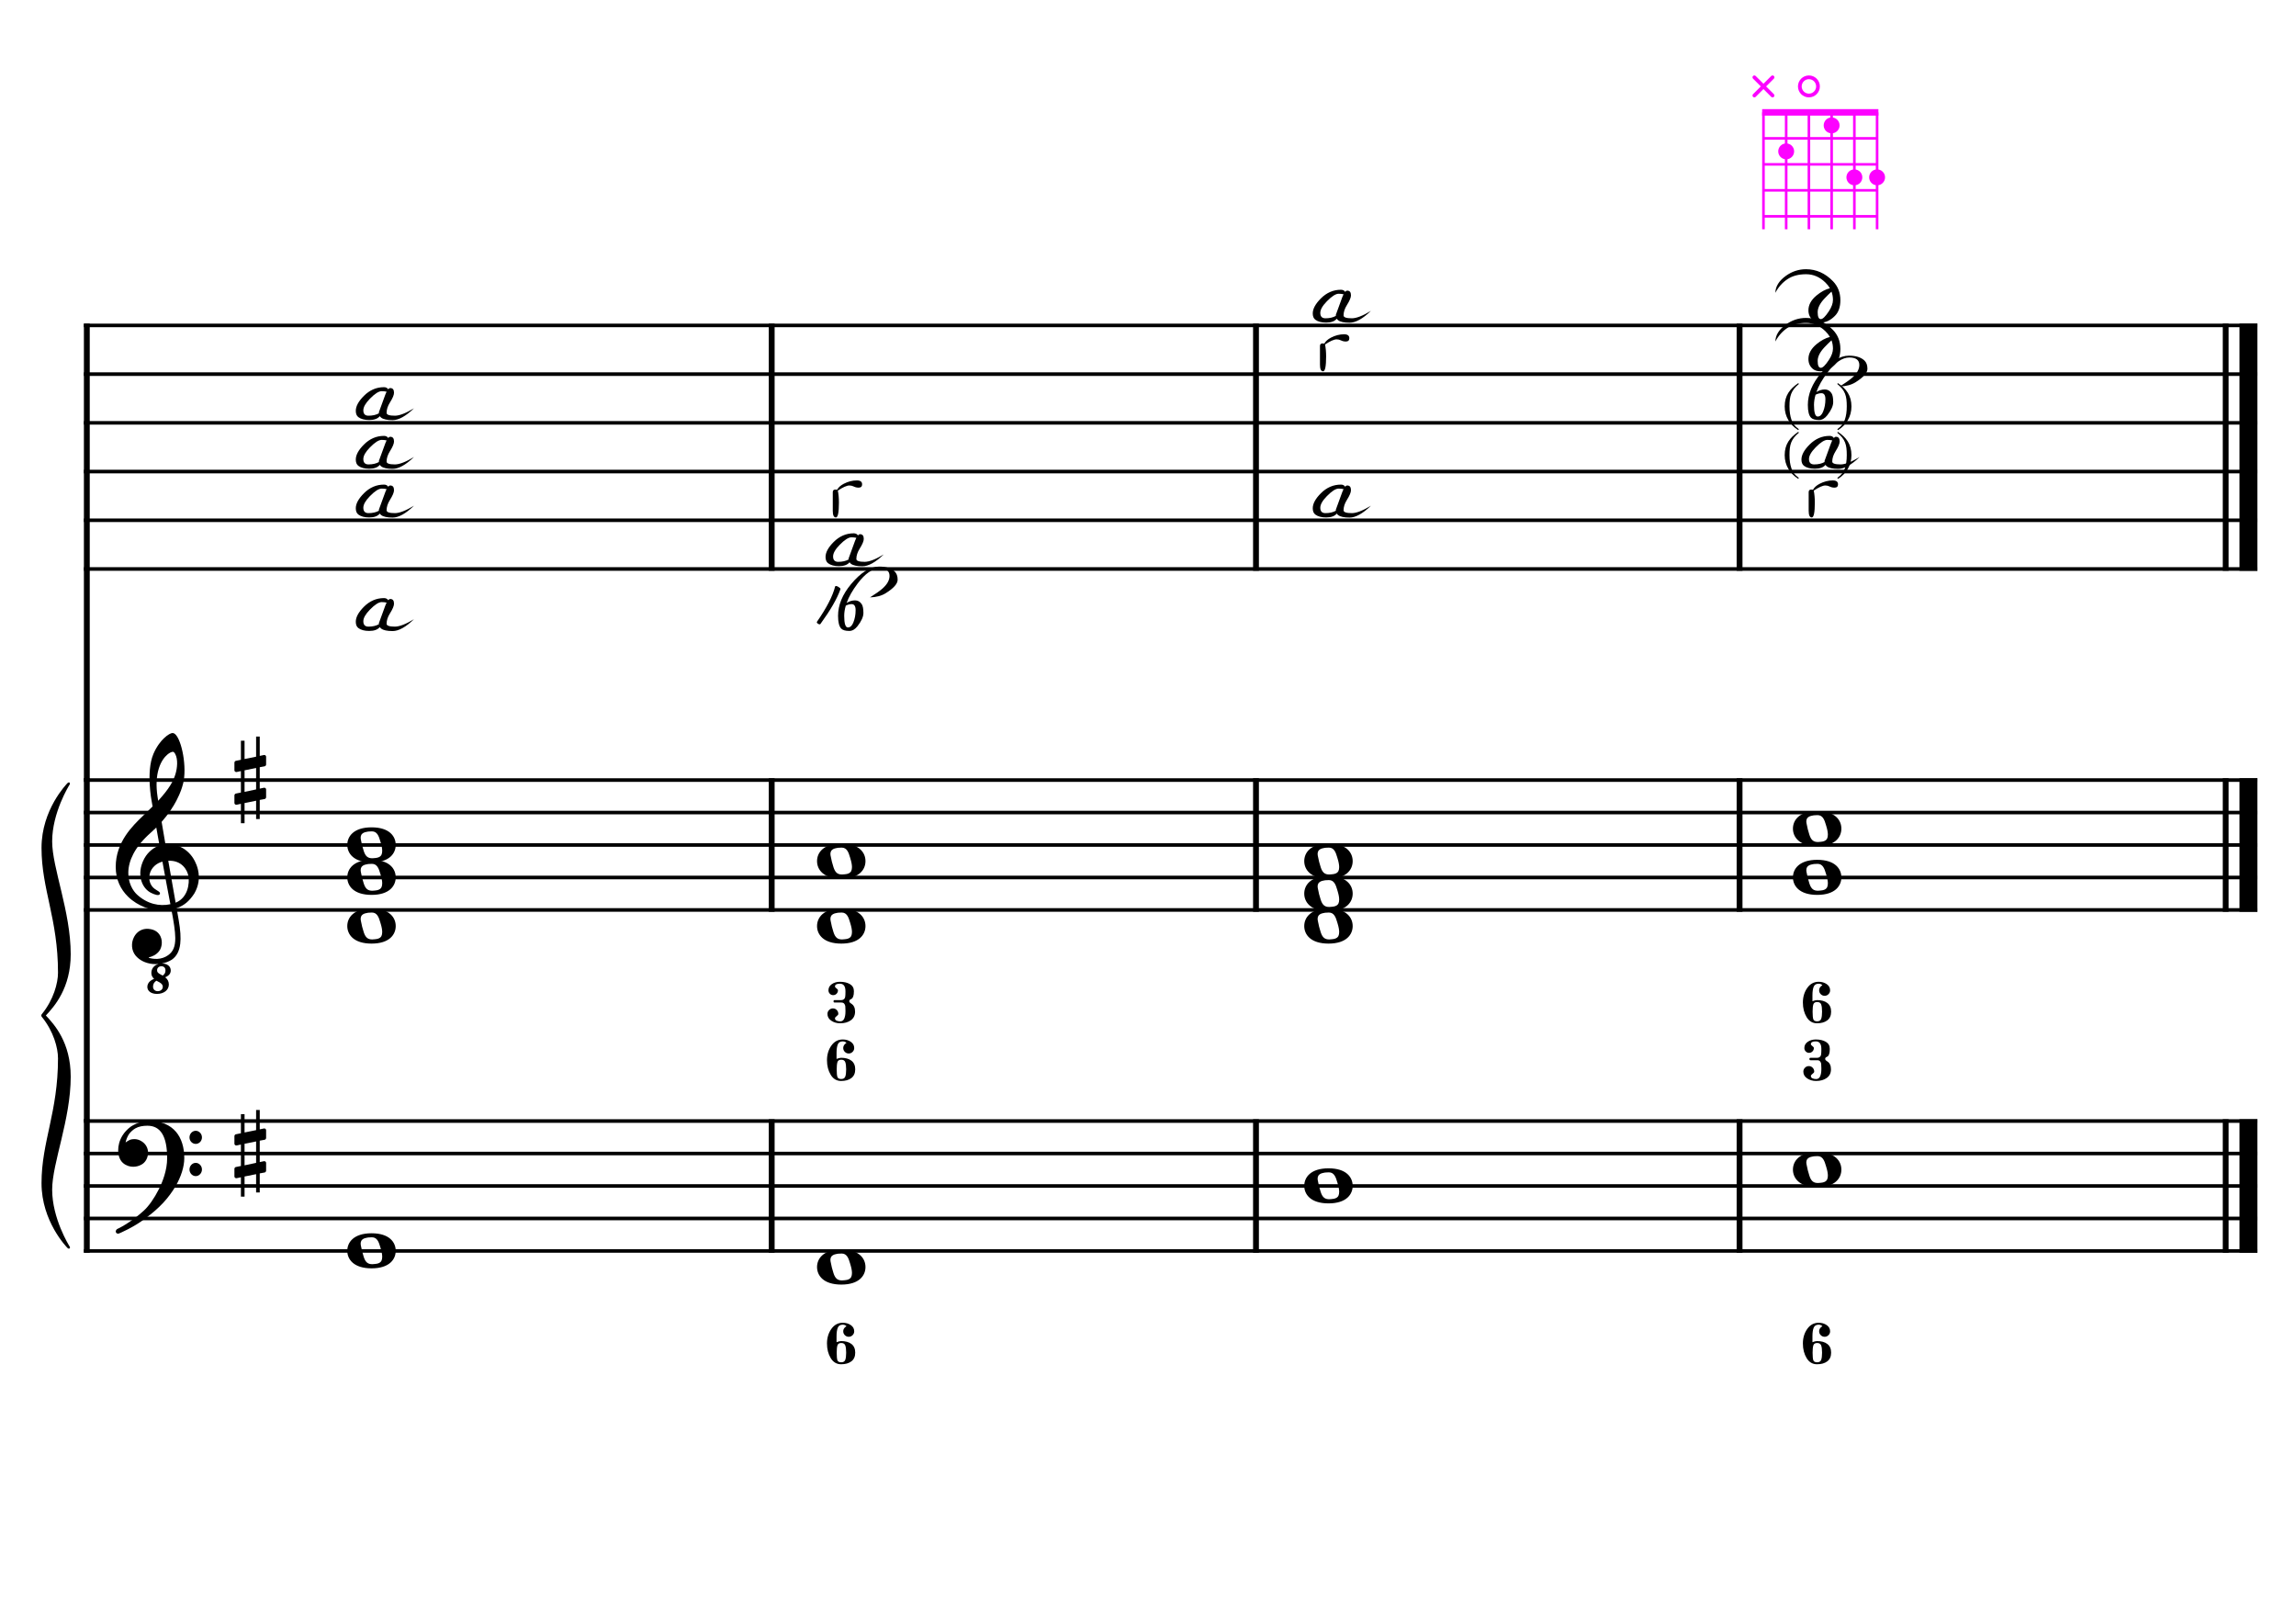 <?xml version="1.0" encoding="UTF-8" standalone="no"?>
<svg width="4209.44px" height="2976.38px" viewBox="0 0 4209.44 2976.38"
 xmlns="http://www.w3.org/2000/svg" xmlns:xlink="http://www.w3.org/1999/xlink" version="1.2" baseProfile="tiny">
<title>SolMajeur (6)</title>
<desc>Generated by MuseScore 3.6.2</desc>
<polyline class="StaffLines" fill="none" stroke="#000000" stroke-width="6.55" stroke-linejoin="bevel" points="153.819,596.523 4138.58,596.523"/>
<polyline class="StaffLines" fill="none" stroke="#000000" stroke-width="6.55" stroke-linejoin="bevel" points="153.819,685.814 4138.58,685.814"/>
<polyline class="StaffLines" fill="none" stroke="#000000" stroke-width="6.55" stroke-linejoin="bevel" points="153.819,775.106 4138.58,775.106"/>
<polyline class="StaffLines" fill="none" stroke="#000000" stroke-width="6.55" stroke-linejoin="bevel" points="153.819,864.397 4138.58,864.397"/>
<polyline class="StaffLines" fill="none" stroke="#000000" stroke-width="6.55" stroke-linejoin="bevel" points="153.819,953.688 4138.58,953.688"/>
<polyline class="StaffLines" fill="none" stroke="#000000" stroke-width="6.55" stroke-linejoin="bevel" points="153.819,1042.98 4138.58,1042.98"/>
<polyline class="StaffLines" fill="none" stroke="#000000" stroke-width="6.55" stroke-linejoin="bevel" points="153.819,1429.91 4138.58,1429.91"/>
<polyline class="StaffLines" fill="none" stroke="#000000" stroke-width="6.55" stroke-linejoin="bevel" points="153.819,1489.44 4138.58,1489.44"/>
<polyline class="StaffLines" fill="none" stroke="#000000" stroke-width="6.55" stroke-linejoin="bevel" points="153.819,1548.96 4138.58,1548.96"/>
<polyline class="StaffLines" fill="none" stroke="#000000" stroke-width="6.55" stroke-linejoin="bevel" points="153.819,1608.49 4138.58,1608.49"/>
<polyline class="StaffLines" fill="none" stroke="#000000" stroke-width="6.55" stroke-linejoin="bevel" points="153.819,1668.02 4138.58,1668.02"/>
<polyline class="StaffLines" fill="none" stroke="#000000" stroke-width="6.55" stroke-linejoin="bevel" points="153.819,2054.95 4138.58,2054.95"/>
<polyline class="StaffLines" fill="none" stroke="#000000" stroke-width="6.55" stroke-linejoin="bevel" points="153.819,2114.48 4138.58,2114.48"/>
<polyline class="StaffLines" fill="none" stroke="#000000" stroke-width="6.55" stroke-linejoin="bevel" points="153.819,2174 4138.58,2174"/>
<polyline class="StaffLines" fill="none" stroke="#000000" stroke-width="6.55" stroke-linejoin="bevel" points="153.819,2233.53 4138.58,2233.53"/>
<polyline class="StaffLines" fill="none" stroke="#000000" stroke-width="6.55" stroke-linejoin="bevel" points="153.819,2293.06 4138.58,2293.06"/>
<path class="Symbol" transform="matrix(2.381,0,0,2.381,3272.02,834.633)" d="M0,-0.1 C0,7.7 4,14 10.4,18.1 L10.9,17.4 C7.5,14.8 6.3,13.3 5.2,10.1 C4.2,7.2 3.7,4 3.7,-0.2 C3.7,-8.1 4.8,-12.3 10.9,-17.4 L10.5,-18.1 C3.9,-13.6 0,-8.5 0,-0.1"/>
<path class="Symbol" transform="matrix(2.381,0,0,2.381,3377.03,834.633)" d="M3.7,-0.2 C3.7,4 3.2,7.2 2.2,10.1 C1,13.3 -0.2,14.8 -3.6,17.4 L-3,18.1 C3.4,14.1 7.3,7.6 7.3,-0.1 C7.3,-8.4 3.4,-13.8 -3.2,-18.1 L-3.6,-17.4 C2.6,-12.4 3.7,-8.1 3.7,-0.2"/>
<path class="Symbol" transform="matrix(2.381,0,0,2.381,3272.02,745.342)" d="M0,-0.1 C0,7.7 4,14 10.4,18.1 L10.9,17.4 C7.5,14.8 6.3,13.3 5.2,10.1 C4.2,7.2 3.7,4 3.7,-0.2 C3.7,-8.1 4.8,-12.3 10.9,-17.4 L10.5,-18.1 C3.9,-13.6 0,-8.5 0,-0.1"/>
<path class="Symbol" transform="matrix(2.381,0,0,2.381,3377.03,745.342)" d="M3.7,-0.2 C3.7,4 3.2,7.2 2.2,10.1 C1,13.3 -0.2,14.8 -3.6,17.4 L-3,18.1 C3.4,14.1 7.3,7.6 7.3,-0.1 C7.3,-8.4 3.4,-13.8 -3.2,-18.1 L-3.6,-17.4 C2.6,-12.4 3.7,-8.1 3.7,-0.2"/>
<polyline class="BarLine" fill="none" stroke="#000000" stroke-width="10.71" stroke-linejoin="bevel" points="159.176,2051.67 159.176,2296.33"/>
<polyline class="BarLine" fill="none" stroke="#000000" stroke-width="10.71" stroke-linejoin="bevel" points="1414.81,2051.67 1414.81,2296.33"/>
<polyline class="BarLine" fill="none" stroke="#000000" stroke-width="10.71" stroke-linejoin="bevel" points="2302.7,2051.67 2302.7,2296.33"/>
<polyline class="BarLine" fill="none" stroke="#000000" stroke-width="10.71" stroke-linejoin="bevel" points="3189.28,2051.67 3189.28,2296.33"/>
<polyline class="BarLine" fill="none" stroke="#000000" stroke-width="10.71" stroke-linejoin="bevel" points="4080.54,2051.67 4080.54,2296.33"/>
<polyline class="BarLine" fill="none" stroke="#000000" stroke-width="32.74" stroke-linejoin="bevel" points="4122.21,2051.67 4122.21,2296.33"/>
<polyline class="BarLine" fill="none" stroke="#000000" stroke-width="10.71" stroke-linejoin="bevel" points="159.176,1426.63 159.176,2054.95"/>
<polyline class="BarLine" fill="none" stroke="#000000" stroke-width="10.71" stroke-linejoin="bevel" points="1414.81,1426.63 1414.81,1671.29"/>
<polyline class="BarLine" fill="none" stroke="#000000" stroke-width="10.71" stroke-linejoin="bevel" points="2302.7,1426.63 2302.7,1671.29"/>
<polyline class="BarLine" fill="none" stroke="#000000" stroke-width="10.71" stroke-linejoin="bevel" points="3189.28,1426.63 3189.28,1671.29"/>
<polyline class="BarLine" fill="none" stroke="#000000" stroke-width="10.71" stroke-linejoin="bevel" points="4080.54,1426.63 4080.54,1671.29"/>
<polyline class="BarLine" fill="none" stroke="#000000" stroke-width="32.74" stroke-linejoin="bevel" points="4122.21,1426.63 4122.21,1671.29"/>
<polyline class="BarLine" fill="none" stroke="#000000" stroke-width="10.71" stroke-linejoin="bevel" points="159.176,593.249 159.176,1429.91"/>
<polyline class="BarLine" fill="none" stroke="#000000" stroke-width="10.71" stroke-linejoin="bevel" points="1414.81,593.249 1414.81,1046.25"/>
<polyline class="BarLine" fill="none" stroke="#000000" stroke-width="10.71" stroke-linejoin="bevel" points="2302.7,593.249 2302.7,1046.25"/>
<polyline class="BarLine" fill="none" stroke="#000000" stroke-width="10.71" stroke-linejoin="bevel" points="3189.28,593.249 3189.28,1046.25"/>
<polyline class="BarLine" fill="none" stroke="#000000" stroke-width="10.71" stroke-linejoin="bevel" points="4080.54,593.249 4080.54,1046.25"/>
<polyline class="BarLine" fill="none" stroke="#000000" stroke-width="32.74" stroke-linejoin="bevel" points="4122.21,593.249 4122.21,1046.25"/>
<path class="Note" transform="matrix(2.381,0,0,2.381,636.699,2293.06)" d="M18.7,-13.6 C4.9,-13.6 0,-6.6 0,-0.1 C0,6.4 4.9,13.4 18.7,13.4 C32.5,13.4 37.3,6.4 37.3,-0.1 C37.3,-6.6 32.5,-13.6 18.7,-13.6 M10.4,-4.5 C10.3,-4.9 10.3,-5.3 10.3,-5.7 C10.3,-6.5 10.5,-7.3 10.9,-8 C11.6,-9 12.8,-9.7 14.3,-10 C15.6,-10.3 16.3,-10.5 18.9,-10.5 L19,-10.5 C23,-10.5 24.3,-6.8 25.4,-3 L25.7,-2 C26.5,0.6 26.9,2.8 26.9,4.5 C26.9,5.7 26.7,6.8 26.3,7.6 C25.7,8.7 24.7,9.4 23,9.8 C22.1,10 20.6,10.1 20.6,10.1 C20.1,10.1 19.7,10.2 19.3,10.2 C16.1,10.2 14.1,9 12.7,4.7 C11.5,1 11.3,-0.1 10.4,-4.5"/>
<path class="Note" transform="matrix(2.381,0,0,2.381,1497.94,2322.82)" d="M18.7,-13.6 C4.9,-13.6 0,-6.6 0,-0.1 C0,6.4 4.9,13.4 18.7,13.4 C32.5,13.4 37.3,6.4 37.3,-0.1 C37.3,-6.6 32.5,-13.6 18.7,-13.6 M10.4,-4.5 C10.3,-4.9 10.3,-5.3 10.3,-5.7 C10.3,-6.5 10.5,-7.3 10.9,-8 C11.6,-9 12.8,-9.7 14.3,-10 C15.6,-10.3 16.3,-10.5 18.9,-10.5 L19,-10.5 C23,-10.5 24.3,-6.8 25.4,-3 L25.7,-2 C26.5,0.6 26.9,2.8 26.9,4.5 C26.9,5.7 26.7,6.8 26.3,7.6 C25.7,8.7 24.7,9.4 23,9.8 C22.1,10 20.6,10.1 20.6,10.1 C20.1,10.1 19.7,10.2 19.3,10.2 C16.1,10.2 14.1,9 12.7,4.7 C11.5,1 11.3,-0.1 10.4,-4.5"/>
<path class="Note" transform="matrix(2.381,0,0,2.381,2391.17,2174)" d="M18.7,-13.6 C4.9,-13.6 0,-6.6 0,-0.1 C0,6.4 4.9,13.4 18.7,13.4 C32.5,13.4 37.3,6.4 37.3,-0.1 C37.3,-6.6 32.5,-13.6 18.7,-13.6 M10.4,-4.5 C10.3,-4.9 10.3,-5.3 10.3,-5.7 C10.3,-6.5 10.5,-7.3 10.9,-8 C11.6,-9 12.8,-9.7 14.3,-10 C15.6,-10.3 16.3,-10.5 18.9,-10.5 L19,-10.5 C23,-10.5 24.3,-6.8 25.4,-3 L25.7,-2 C26.5,0.6 26.9,2.8 26.9,4.5 C26.9,5.7 26.7,6.8 26.3,7.6 C25.7,8.7 24.7,9.4 23,9.8 C22.1,10 20.6,10.1 20.6,10.1 C20.1,10.1 19.7,10.2 19.3,10.2 C16.1,10.2 14.1,9 12.7,4.7 C11.5,1 11.3,-0.1 10.4,-4.5"/>
<path class="Note" transform="matrix(2.381,0,0,2.381,3287.13,2144.24)" d="M18.7,-13.6 C4.9,-13.6 0,-6.6 0,-0.1 C0,6.4 4.9,13.4 18.7,13.4 C32.5,13.4 37.3,6.4 37.3,-0.1 C37.3,-6.6 32.5,-13.6 18.7,-13.6 M10.4,-4.5 C10.3,-4.9 10.3,-5.3 10.3,-5.7 C10.3,-6.5 10.5,-7.3 10.9,-8 C11.6,-9 12.8,-9.7 14.3,-10 C15.6,-10.3 16.3,-10.5 18.9,-10.5 L19,-10.5 C23,-10.5 24.3,-6.8 25.4,-3 L25.7,-2 C26.5,0.6 26.9,2.8 26.9,4.5 C26.9,5.7 26.7,6.8 26.3,7.6 C25.7,8.7 24.7,9.4 23,9.8 C22.1,10 20.6,10.1 20.6,10.1 C20.1,10.1 19.7,10.2 19.3,10.2 C16.1,10.2 14.1,9 12.7,4.7 C11.5,1 11.3,-0.1 10.4,-4.5"/>
<path class="Note" transform="matrix(2.381,0,0,2.381,636.699,1697.78)" d="M18.7,-13.6 C4.9,-13.6 0,-6.6 0,-0.1 C0,6.4 4.9,13.4 18.7,13.4 C32.5,13.4 37.3,6.4 37.3,-0.1 C37.3,-6.6 32.5,-13.6 18.7,-13.6 M10.4,-4.5 C10.3,-4.9 10.3,-5.3 10.3,-5.7 C10.3,-6.5 10.5,-7.3 10.9,-8 C11.6,-9 12.8,-9.7 14.3,-10 C15.6,-10.3 16.3,-10.5 18.9,-10.5 L19,-10.5 C23,-10.5 24.3,-6.8 25.4,-3 L25.7,-2 C26.5,0.6 26.9,2.8 26.9,4.5 C26.9,5.7 26.7,6.8 26.3,7.6 C25.7,8.7 24.7,9.4 23,9.8 C22.1,10 20.6,10.1 20.6,10.1 C20.1,10.1 19.7,10.2 19.3,10.2 C16.1,10.2 14.1,9 12.7,4.7 C11.5,1 11.3,-0.1 10.4,-4.5"/>
<path class="Note" transform="matrix(2.381,0,0,2.381,636.699,1608.49)" d="M18.7,-13.6 C4.9,-13.6 0,-6.6 0,-0.1 C0,6.4 4.9,13.4 18.7,13.4 C32.5,13.4 37.3,6.4 37.3,-0.1 C37.3,-6.6 32.5,-13.6 18.7,-13.6 M10.4,-4.5 C10.3,-4.9 10.3,-5.3 10.3,-5.7 C10.3,-6.5 10.5,-7.3 10.9,-8 C11.6,-9 12.8,-9.7 14.3,-10 C15.6,-10.3 16.3,-10.5 18.9,-10.5 L19,-10.5 C23,-10.5 24.3,-6.8 25.4,-3 L25.7,-2 C26.5,0.6 26.9,2.8 26.9,4.5 C26.9,5.7 26.7,6.8 26.3,7.6 C25.7,8.7 24.7,9.4 23,9.8 C22.1,10 20.6,10.1 20.6,10.1 C20.1,10.1 19.7,10.2 19.3,10.2 C16.1,10.2 14.1,9 12.7,4.7 C11.5,1 11.3,-0.1 10.4,-4.5"/>
<path class="Note" transform="matrix(2.381,0,0,2.381,636.699,1548.96)" d="M18.7,-13.6 C4.9,-13.6 0,-6.6 0,-0.1 C0,6.4 4.9,13.4 18.7,13.4 C32.5,13.4 37.3,6.4 37.3,-0.1 C37.3,-6.6 32.5,-13.6 18.7,-13.6 M10.4,-4.5 C10.3,-4.9 10.3,-5.3 10.3,-5.7 C10.3,-6.5 10.5,-7.3 10.9,-8 C11.6,-9 12.8,-9.7 14.3,-10 C15.6,-10.3 16.3,-10.5 18.9,-10.5 L19,-10.5 C23,-10.5 24.3,-6.8 25.4,-3 L25.7,-2 C26.5,0.6 26.9,2.8 26.9,4.5 C26.9,5.7 26.7,6.8 26.3,7.6 C25.7,8.7 24.7,9.4 23,9.8 C22.1,10 20.6,10.1 20.6,10.1 C20.1,10.1 19.7,10.2 19.3,10.2 C16.1,10.2 14.1,9 12.7,4.7 C11.5,1 11.3,-0.1 10.4,-4.5"/>
<path class="Note" transform="matrix(2.381,0,0,2.381,1497.94,1697.78)" d="M18.7,-13.6 C4.9,-13.6 0,-6.6 0,-0.1 C0,6.4 4.9,13.4 18.7,13.4 C32.5,13.4 37.3,6.4 37.3,-0.1 C37.3,-6.6 32.5,-13.6 18.7,-13.6 M10.4,-4.5 C10.3,-4.9 10.3,-5.3 10.3,-5.7 C10.3,-6.5 10.5,-7.3 10.9,-8 C11.6,-9 12.8,-9.7 14.3,-10 C15.6,-10.3 16.3,-10.5 18.9,-10.5 L19,-10.5 C23,-10.5 24.3,-6.8 25.4,-3 L25.7,-2 C26.5,0.6 26.9,2.8 26.9,4.5 C26.9,5.7 26.7,6.8 26.3,7.6 C25.7,8.7 24.7,9.4 23,9.8 C22.1,10 20.6,10.1 20.6,10.1 C20.1,10.1 19.7,10.2 19.3,10.2 C16.1,10.2 14.1,9 12.7,4.7 C11.5,1 11.3,-0.1 10.4,-4.5"/>
<path class="Note" transform="matrix(2.381,0,0,2.381,1497.94,1578.73)" d="M18.7,-13.6 C4.9,-13.6 0,-6.6 0,-0.1 C0,6.4 4.9,13.4 18.7,13.4 C32.5,13.4 37.3,6.4 37.3,-0.1 C37.3,-6.6 32.5,-13.6 18.7,-13.6 M10.4,-4.5 C10.3,-4.9 10.3,-5.3 10.3,-5.7 C10.3,-6.5 10.5,-7.3 10.9,-8 C11.6,-9 12.8,-9.7 14.3,-10 C15.6,-10.3 16.3,-10.5 18.9,-10.5 L19,-10.5 C23,-10.5 24.3,-6.8 25.4,-3 L25.7,-2 C26.5,0.6 26.9,2.8 26.9,4.5 C26.9,5.7 26.7,6.8 26.3,7.6 C25.7,8.7 24.7,9.4 23,9.8 C22.1,10 20.6,10.1 20.6,10.1 C20.1,10.1 19.7,10.2 19.3,10.2 C16.1,10.2 14.1,9 12.7,4.7 C11.5,1 11.3,-0.1 10.4,-4.5"/>
<path class="Note" transform="matrix(2.381,0,0,2.381,2391.17,1697.78)" d="M18.7,-13.6 C4.9,-13.6 0,-6.6 0,-0.1 C0,6.4 4.9,13.4 18.7,13.4 C32.5,13.4 37.3,6.4 37.3,-0.1 C37.3,-6.6 32.5,-13.6 18.7,-13.6 M10.4,-4.5 C10.3,-4.9 10.3,-5.3 10.3,-5.7 C10.3,-6.5 10.5,-7.3 10.9,-8 C11.6,-9 12.8,-9.7 14.3,-10 C15.6,-10.3 16.3,-10.5 18.9,-10.5 L19,-10.5 C23,-10.5 24.3,-6.8 25.4,-3 L25.7,-2 C26.5,0.6 26.9,2.8 26.9,4.5 C26.9,5.7 26.7,6.8 26.3,7.6 C25.7,8.7 24.7,9.4 23,9.8 C22.1,10 20.6,10.1 20.6,10.1 C20.1,10.1 19.7,10.2 19.3,10.2 C16.1,10.2 14.1,9 12.7,4.7 C11.5,1 11.3,-0.1 10.4,-4.5"/>
<path class="Note" transform="matrix(2.381,0,0,2.381,2391.17,1638.26)" d="M18.7,-13.6 C4.9,-13.6 0,-6.6 0,-0.1 C0,6.4 4.9,13.4 18.7,13.4 C32.5,13.4 37.3,6.4 37.3,-0.1 C37.3,-6.6 32.5,-13.6 18.7,-13.6 M10.4,-4.5 C10.3,-4.9 10.3,-5.3 10.3,-5.7 C10.3,-6.5 10.5,-7.3 10.9,-8 C11.6,-9 12.8,-9.7 14.3,-10 C15.6,-10.3 16.3,-10.5 18.9,-10.5 L19,-10.5 C23,-10.5 24.3,-6.8 25.4,-3 L25.7,-2 C26.5,0.6 26.9,2.8 26.9,4.5 C26.9,5.7 26.7,6.8 26.3,7.6 C25.7,8.7 24.7,9.4 23,9.8 C22.1,10 20.6,10.1 20.6,10.1 C20.1,10.1 19.7,10.2 19.3,10.2 C16.1,10.2 14.1,9 12.7,4.7 C11.5,1 11.3,-0.1 10.4,-4.5"/>
<path class="Note" transform="matrix(2.381,0,0,2.381,2391.17,1578.73)" d="M18.7,-13.6 C4.9,-13.6 0,-6.6 0,-0.1 C0,6.4 4.9,13.4 18.7,13.4 C32.5,13.4 37.3,6.4 37.3,-0.1 C37.3,-6.6 32.5,-13.6 18.7,-13.6 M10.4,-4.5 C10.3,-4.9 10.3,-5.3 10.3,-5.7 C10.3,-6.5 10.5,-7.3 10.9,-8 C11.6,-9 12.8,-9.7 14.3,-10 C15.6,-10.3 16.3,-10.5 18.9,-10.5 L19,-10.5 C23,-10.5 24.3,-6.8 25.4,-3 L25.7,-2 C26.5,0.6 26.9,2.8 26.9,4.5 C26.9,5.7 26.7,6.8 26.3,7.6 C25.7,8.7 24.7,9.4 23,9.8 C22.1,10 20.6,10.1 20.6,10.1 C20.1,10.1 19.7,10.2 19.3,10.2 C16.1,10.2 14.1,9 12.7,4.7 C11.5,1 11.3,-0.1 10.4,-4.5"/>
<path class="Note" transform="matrix(2.381,0,0,2.381,3287.13,1608.49)" d="M18.7,-13.6 C4.9,-13.6 0,-6.6 0,-0.1 C0,6.4 4.9,13.4 18.7,13.4 C32.5,13.4 37.3,6.4 37.3,-0.1 C37.3,-6.6 32.5,-13.6 18.7,-13.6 M10.4,-4.5 C10.3,-4.9 10.3,-5.3 10.3,-5.7 C10.3,-6.5 10.5,-7.3 10.9,-8 C11.6,-9 12.8,-9.7 14.3,-10 C15.6,-10.3 16.3,-10.5 18.9,-10.5 L19,-10.5 C23,-10.5 24.3,-6.8 25.4,-3 L25.7,-2 C26.5,0.6 26.9,2.8 26.9,4.5 C26.9,5.7 26.7,6.8 26.3,7.6 C25.7,8.7 24.7,9.4 23,9.8 C22.1,10 20.6,10.1 20.6,10.1 C20.1,10.1 19.7,10.2 19.3,10.2 C16.1,10.2 14.1,9 12.7,4.7 C11.5,1 11.3,-0.1 10.4,-4.5"/>
<path class="Note" transform="matrix(2.381,0,0,2.381,3287.13,1519.2)" d="M18.7,-13.6 C4.9,-13.6 0,-6.6 0,-0.1 C0,6.4 4.9,13.4 18.7,13.4 C32.5,13.4 37.3,6.4 37.3,-0.1 C37.3,-6.6 32.5,-13.6 18.7,-13.6 M10.4,-4.5 C10.3,-4.9 10.3,-5.3 10.3,-5.7 C10.3,-6.5 10.5,-7.3 10.9,-8 C11.6,-9 12.8,-9.7 14.3,-10 C15.6,-10.3 16.3,-10.5 18.9,-10.5 L19,-10.5 C23,-10.5 24.3,-6.8 25.4,-3 L25.7,-2 C26.5,0.6 26.9,2.8 26.9,4.5 C26.9,5.7 26.7,6.8 26.3,7.6 C25.7,8.7 24.7,9.4 23,9.8 C22.1,10 20.6,10.1 20.6,10.1 C20.1,10.1 19.7,10.2 19.3,10.2 C16.1,10.2 14.1,9 12.7,4.7 C11.5,1 11.3,-0.1 10.4,-4.5"/>
<path class="Note" d="M715.518,1097.99 C720.089,1097.99 722.375,1100.85 722.375,1106.58 C722.375,1110.61 719.857,1116.62 714.821,1124.6 C710.792,1131.03 708.778,1137.3 708.778,1143.42 C708.778,1146.91 713.852,1148.65 724.002,1148.65 C732.369,1148.65 744.029,1144.12 758.981,1135.06 C743.951,1149.54 730.897,1156.79 719.818,1156.79 C709.824,1156.79 702.851,1155.28 698.9,1152.26 C697.893,1151.48 697.041,1150.55 696.343,1149.47 C692.47,1154.19 686.001,1156.56 676.936,1156.56 C668.259,1156.56 661.596,1154.77 656.948,1151.21 C653.849,1148.81 652.299,1144.97 652.299,1139.7 C652.299,1131.34 657.258,1122.2 667.174,1112.28 C677.788,1101.67 690.068,1096.36 704.013,1096.36 C707.5,1096.36 710.056,1097.64 711.683,1100.19 C713,1098.72 714.279,1097.99 715.518,1097.99 M694.716,1144.24 C694.639,1143.62 694.6,1143 694.6,1142.38 C694.6,1142.07 698.551,1131.26 706.454,1109.95 C707.228,1107.86 708.003,1106.08 708.778,1104.61 C705.756,1103.99 702.774,1103.68 699.83,1103.68 C694.406,1103.68 687.201,1108.29 678.214,1117.51 C670.157,1125.72 666.129,1132.81 666.129,1138.78 C666.129,1145.36 669.266,1148.65 675.542,1148.65 C683.134,1148.65 689.526,1147.18 694.716,1144.24"/>
<path class="Note" d="M715.518,889.936 C720.089,889.936 722.375,892.803 722.375,898.536 C722.375,902.565 719.857,908.569 714.821,916.549 C710.792,922.979 708.778,929.254 708.778,935.375 C708.778,938.861 713.852,940.604 724.002,940.604 C732.369,940.604 744.029,936.072 758.981,927.008 C743.951,941.495 730.897,948.739 719.818,948.739 C709.824,948.739 702.851,947.228 698.9,944.207 C697.893,943.432 697.041,942.502 696.343,941.418 C692.47,946.144 686.001,948.507 676.936,948.507 C668.259,948.507 661.596,946.725 656.948,943.161 C653.849,940.759 652.299,936.924 652.299,931.656 C652.299,923.289 657.258,914.147 667.174,904.23 C677.788,893.616 690.068,888.309 704.013,888.309 C707.5,888.309 710.056,889.588 711.683,892.144 C713,890.672 714.279,889.936 715.518,889.936 M694.716,936.188 C694.639,935.568 694.6,934.949 694.6,934.329 C694.6,934.019 698.551,923.211 706.454,901.906 C707.228,899.814 708.003,898.032 708.778,896.56 C705.756,895.941 702.774,895.631 699.83,895.631 C694.406,895.631 687.201,900.24 678.214,909.46 C670.157,917.672 666.129,924.761 666.129,930.726 C666.129,937.312 669.266,940.604 675.542,940.604 C683.134,940.604 689.526,939.132 694.716,936.188"/>
<path class="Note" d="M715.518,800.645 C720.089,800.645 722.375,803.512 722.375,809.245 C722.375,813.273 719.857,819.277 714.821,827.257 C710.792,833.688 708.778,839.963 708.778,846.083 C708.778,849.57 713.852,851.313 724.002,851.313 C732.369,851.313 744.029,846.781 758.981,837.716 C743.951,852.204 730.897,859.448 719.818,859.448 C709.824,859.448 702.851,857.937 698.9,854.915 C697.893,854.141 697.041,853.211 696.343,852.126 C692.47,856.852 686.001,859.215 676.936,859.215 C668.259,859.215 661.596,857.433 656.948,853.87 C653.849,851.468 652.299,847.633 652.299,842.365 C652.299,833.998 657.258,824.856 667.174,814.939 C677.788,804.325 690.068,799.018 704.013,799.018 C707.5,799.018 710.056,800.296 711.683,802.853 C713,801.381 714.279,800.645 715.518,800.645 M694.716,846.897 C694.639,846.277 694.6,845.657 694.6,845.038 C694.6,844.728 698.551,833.92 706.454,812.615 C707.228,810.523 708.003,808.741 708.778,807.269 C705.756,806.649 702.774,806.339 699.83,806.339 C694.406,806.339 687.201,810.949 678.214,820.168 C670.157,828.381 666.129,835.47 666.129,841.435 C666.129,848.02 669.266,851.313 675.542,851.313 C683.134,851.313 689.526,849.841 694.716,846.897"/>
<path class="Note" d="M715.518,711.354 C720.089,711.354 722.375,714.22 722.375,719.953 C722.375,723.982 719.857,729.986 714.821,737.966 C710.792,744.396 708.778,750.672 708.778,756.792 C708.778,760.278 713.852,762.022 724.002,762.022 C732.369,762.022 744.029,757.489 758.981,748.425 C743.951,762.913 730.897,770.156 719.818,770.156 C709.824,770.156 702.851,768.646 698.9,765.624 C697.893,764.849 697.041,763.92 696.343,762.835 C692.47,767.561 686.001,769.924 676.936,769.924 C668.259,769.924 661.596,768.142 656.948,764.578 C653.849,762.177 652.299,758.342 652.299,753.073 C652.299,744.706 657.258,735.564 667.174,725.648 C677.788,715.034 690.068,709.727 704.013,709.727 C707.5,709.727 710.056,711.005 711.683,713.562 C713,712.09 714.279,711.354 715.518,711.354 M694.716,757.606 C694.639,756.986 694.6,756.366 694.6,755.746 C694.6,755.436 698.551,744.629 706.454,723.323 C707.228,721.232 708.003,719.45 708.778,717.978 C705.756,717.358 702.774,717.048 699.83,717.048 C694.406,717.048 687.201,721.658 678.214,730.877 C670.157,739.089 666.129,746.178 666.129,752.144 C666.129,758.729 669.266,762.022 675.542,762.022 C683.134,762.022 689.526,760.55 694.716,757.606"/>
<path class="Note" d="M1504.41,1143.42 C1504.02,1144.12 1503.44,1144.47 1502.67,1144.47 C1501.97,1144.47 1501.08,1144.16 1500,1143.54 C1498.37,1142.61 1497.56,1141.68 1497.56,1140.75 C1497.56,1140.44 1497.67,1140.05 1497.9,1139.59 C1515.65,1114.02 1526.72,1092.48 1531.14,1074.98 C1531.45,1074.43 1531.99,1074.16 1532.77,1074.16 C1533.77,1074.16 1535.21,1074.7 1537.07,1075.79 C1539.62,1077.26 1540.9,1078.58 1540.9,1079.74 C1540.9,1080.05 1540.82,1080.32 1540.67,1080.55 C1534.78,1097.29 1522.7,1118.24 1504.41,1143.42 M1595.05,1095.08 C1605.51,1088.49 1613.1,1083.11 1617.83,1078.93 C1626.5,1071.26 1630.84,1063.51 1630.84,1055.68 C1630.84,1046.54 1624.72,1041.97 1612.48,1041.97 C1599.62,1041.97 1586.22,1051.23 1572.27,1069.75 C1562.82,1082.3 1556.12,1094.15 1552.17,1105.31 C1557.05,1102.13 1562.2,1100.54 1567.62,1100.54 C1572.74,1100.54 1576.8,1102.83 1579.83,1107.4 C1581.92,1110.57 1582.96,1116 1582.96,1123.67 C1582.96,1130.56 1579.32,1138.66 1572.04,1147.96 C1567.55,1153.69 1562.55,1156.56 1557.05,1156.56 C1550.08,1156.56 1545.19,1155.16 1542.41,1152.37 C1538.45,1148.42 1536.48,1140.6 1536.48,1128.9 C1536.48,1109.22 1544.42,1089.85 1560.3,1070.79 C1578.2,1049.33 1595.36,1038.6 1611.78,1038.6 C1624.49,1038.6 1633.98,1041.58 1640.26,1047.55 C1643.9,1051.04 1645.72,1056.07 1645.72,1062.66 C1645.72,1070.02 1638.47,1078.23 1623.99,1087.29 C1616.39,1092.1 1606.75,1094.69 1595.05,1095.08 M1550.66,1110.19 C1548.72,1116.7 1547.75,1122.93 1547.75,1128.9 C1547.75,1143.07 1550,1150.16 1554.49,1150.16 C1558.75,1150.16 1562.08,1147.14 1564.49,1141.1 C1567.27,1134.28 1568.67,1126.73 1568.67,1118.44 C1568.67,1111.08 1566.23,1107.4 1561.35,1107.4 C1557.94,1107.4 1554.38,1108.33 1550.66,1110.19"/>
<path class="Note" d="M1576.76,979.228 C1581.33,979.228 1583.61,982.094 1583.61,987.827 C1583.61,991.856 1581.09,997.86 1576.06,1005.84 C1572.03,1012.27 1570.02,1018.55 1570.02,1024.67 C1570.02,1028.15 1575.09,1029.9 1585.24,1029.9 C1593.61,1029.9 1605.27,1025.36 1620.22,1016.3 C1605.19,1030.79 1592.13,1038.03 1581.06,1038.03 C1571.06,1038.03 1564.09,1036.52 1560.14,1033.5 C1559.13,1032.72 1558.28,1031.79 1557.58,1030.71 C1553.71,1035.44 1547.24,1037.8 1538.17,1037.8 C1529.5,1037.8 1522.83,1036.02 1518.19,1032.45 C1515.09,1030.05 1513.54,1026.22 1513.54,1020.95 C1513.54,1012.58 1518.5,1003.44 1528.41,993.522 C1539.03,982.908 1551.31,977.601 1565.25,977.601 C1568.74,977.601 1571.29,978.879 1572.92,981.436 C1574.24,979.964 1575.52,979.228 1576.76,979.228 M1555.95,1025.48 C1555.88,1024.86 1555.84,1024.24 1555.84,1023.62 C1555.84,1023.31 1559.79,1012.5 1567.69,991.197 C1568.47,989.106 1569.24,987.324 1570.02,985.852 C1566.99,985.232 1564.01,984.922 1561.07,984.922 C1555.64,984.922 1548.44,989.532 1539.45,998.751 C1531.39,1006.96 1527.37,1014.05 1527.37,1020.02 C1527.37,1026.6 1530.5,1029.9 1536.78,1029.9 C1544.37,1029.9 1550.76,1028.42 1555.95,1025.48"/>
<path class="Note" d="M1532.48,948.507 C1528.68,948.507 1526.79,944.439 1526.79,936.304 L1526.79,902.255 C1526.79,899.001 1528.37,897.374 1531.55,897.374 C1532.94,897.374 1533.99,897.49 1534.69,897.722 C1537.17,893.384 1541.23,889.743 1546.89,886.799 C1554.79,882.692 1562.81,880.639 1570.95,880.639 C1577.38,880.639 1580.59,883.041 1580.59,887.845 C1580.59,891.873 1578.42,893.887 1574.08,893.887 C1570.98,893.887 1568.04,893.19 1565.25,891.796 C1562.77,890.556 1560.14,889.936 1557.35,889.936 C1552.55,889.936 1545.46,893.074 1536.08,899.349 C1537.4,905.625 1538.06,912.946 1538.06,921.313 C1538.06,939.442 1536.2,948.507 1532.48,948.507"/>
<path class="Note" d="M2469.99,889.936 C2474.56,889.936 2476.84,892.803 2476.84,898.536 C2476.84,902.565 2474.32,908.569 2469.29,916.549 C2465.26,922.979 2463.25,929.254 2463.25,935.375 C2463.25,938.861 2468.32,940.604 2478.47,940.604 C2486.84,940.604 2498.5,936.072 2513.45,927.008 C2498.42,941.495 2485.36,948.739 2474.29,948.739 C2464.29,948.739 2457.32,947.228 2453.37,944.207 C2452.36,943.432 2451.51,942.502 2450.81,941.418 C2446.94,946.144 2440.47,948.507 2431.4,948.507 C2422.73,948.507 2416.06,946.725 2411.42,943.161 C2408.32,940.759 2406.77,936.924 2406.77,931.656 C2406.77,923.289 2411.73,914.147 2421.64,904.23 C2432.26,893.616 2444.54,888.309 2458.48,888.309 C2461.97,888.309 2464.52,889.588 2466.15,892.144 C2467.47,890.672 2468.75,889.936 2469.99,889.936 M2449.18,936.188 C2449.11,935.568 2449.07,934.949 2449.07,934.329 C2449.07,934.019 2453.02,923.211 2460.92,901.906 C2461.7,899.814 2462.47,898.032 2463.25,896.56 C2460.22,895.941 2457.24,895.631 2454.3,895.631 C2448.87,895.631 2441.67,900.24 2432.68,909.46 C2424.62,917.672 2420.6,924.761 2420.6,930.726 C2420.6,937.312 2423.73,940.604 2430.01,940.604 C2437.6,940.604 2443.99,939.132 2449.18,936.188"/>
<path class="Note" d="M2425.71,680.633 C2421.91,680.633 2420.01,676.565 2420.01,668.43 L2420.01,634.381 C2420.01,631.127 2421.6,629.5 2424.78,629.5 C2426.17,629.5 2427.22,629.616 2427.92,629.848 C2430.4,625.51 2434.46,621.869 2440.12,618.925 C2448.02,614.818 2456.04,612.765 2464.18,612.765 C2470.61,612.765 2473.82,615.167 2473.82,619.97 C2473.82,623.999 2471.65,626.013 2467.31,626.013 C2464.21,626.013 2461.27,625.316 2458.48,623.922 C2456,622.682 2453.37,622.062 2450.58,622.062 C2445.78,622.062 2438.69,625.2 2429.31,631.475 C2430.63,637.751 2431.29,645.072 2431.29,653.439 C2431.29,671.568 2429.43,680.633 2425.71,680.633"/>
<path class="Note" d="M2469.99,532.771 C2474.56,532.771 2476.84,535.637 2476.84,541.371 C2476.84,545.399 2474.32,551.403 2469.29,559.383 C2465.26,565.814 2463.25,572.089 2463.25,578.209 C2463.25,581.696 2468.32,583.439 2478.47,583.439 C2486.84,583.439 2498.5,578.907 2513.45,569.842 C2498.42,584.33 2485.36,591.574 2474.29,591.574 C2464.29,591.574 2457.32,590.063 2453.37,587.041 C2452.36,586.267 2451.51,585.337 2450.81,584.252 C2446.94,588.978 2440.47,591.341 2431.4,591.341 C2422.73,591.341 2416.06,589.559 2411.42,585.996 C2408.32,583.594 2406.77,579.759 2406.77,574.491 C2406.77,566.123 2411.73,556.982 2421.64,547.065 C2432.26,536.451 2444.54,531.144 2458.48,531.144 C2461.97,531.144 2464.52,532.422 2466.15,534.979 C2467.47,533.507 2468.75,532.771 2469.99,532.771 M2449.18,579.023 C2449.11,578.403 2449.07,577.783 2449.07,577.164 C2449.07,576.854 2453.02,566.046 2460.92,544.741 C2461.7,542.649 2462.47,540.867 2463.25,539.395 C2460.22,538.775 2457.24,538.465 2454.3,538.465 C2448.87,538.465 2441.67,543.075 2432.68,552.294 C2424.62,560.507 2420.6,567.596 2420.6,573.561 C2420.6,580.146 2423.73,583.439 2430.01,583.439 C2437.6,583.439 2443.99,581.967 2449.18,579.023"/>
<path class="Note" d="M3321.68,948.507 C3317.88,948.507 3315.98,944.439 3315.98,936.304 L3315.98,902.255 C3315.98,899.001 3317.57,897.374 3320.75,897.374 C3322.14,897.374 3323.19,897.49 3323.89,897.722 C3326.36,893.384 3330.43,889.743 3336.09,886.799 C3343.99,882.692 3352.01,880.639 3360.14,880.639 C3366.57,880.639 3369.79,883.041 3369.79,887.845 C3369.79,891.873 3367.62,893.887 3363.28,893.887 C3360.18,893.887 3357.24,893.19 3354.45,891.796 C3351.97,890.556 3349.34,889.936 3346.55,889.936 C3341.74,889.936 3334.65,893.074 3325.28,899.349 C3326.6,905.625 3327.26,912.946 3327.26,921.313 C3327.26,939.442 3325.4,948.507 3321.68,948.507"/>
<path class="Note" d="M3365.95,800.645 C3370.52,800.645 3372.81,803.512 3372.81,809.245 C3372.81,813.273 3370.29,819.277 3365.26,827.257 C3361.23,833.688 3359.21,839.963 3359.21,846.083 C3359.21,849.57 3364.29,851.313 3374.44,851.313 C3382.8,851.313 3394.46,846.781 3409.42,837.716 C3394.39,852.204 3381.33,859.448 3370.25,859.448 C3360.26,859.448 3353.29,857.937 3349.34,854.915 C3348.33,854.141 3347.48,853.211 3346.78,852.126 C3342.91,856.852 3336.44,859.215 3327.37,859.215 C3318.69,859.215 3312.03,857.433 3307.38,853.87 C3304.28,851.468 3302.74,847.633 3302.74,842.365 C3302.74,833.998 3307.69,824.856 3317.61,814.939 C3328.22,804.325 3340.5,799.018 3354.45,799.018 C3357.94,799.018 3360.49,800.296 3362.12,802.853 C3363.44,801.381 3364.71,800.645 3365.95,800.645 M3345.15,846.897 C3345.07,846.277 3345.04,845.657 3345.04,845.038 C3345.04,844.728 3348.99,833.92 3356.89,812.615 C3357.66,810.523 3358.44,808.741 3359.21,807.269 C3356.19,806.649 3353.21,806.339 3350.27,806.339 C3344.84,806.339 3337.64,810.949 3328.65,820.168 C3320.59,828.381 3316.56,835.47 3316.56,841.435 C3316.56,848.02 3319.7,851.313 3325.98,851.313 C3333.57,851.313 3339.96,849.841 3345.15,846.897"/>
<path class="Note" d="M3254.87,626.013 C3255.18,614.315 3261.64,603.933 3274.27,594.869 C3285.51,586.812 3297.79,582.783 3311.11,582.783 C3329.78,582.783 3346.25,590.104 3360.5,604.747 C3369.57,614.121 3374.1,625.742 3374.1,639.61 C3374.1,652.083 3370.77,661.651 3364.1,668.314 C3355.97,676.526 3347.37,680.633 3338.3,680.633 C3332.11,680.633 3327.3,679.238 3323.89,676.449 C3318.32,671.878 3315.53,665.758 3315.53,658.088 C3315.53,648.171 3320.49,639.107 3330.4,630.894 C3338.54,624.154 3346.71,619.738 3354.92,617.646 C3352.75,613.928 3350,610.441 3346.67,607.187 C3336.29,597.038 3324.51,591.964 3311.34,591.964 C3297.63,591.964 3286.28,594.946 3277.29,600.912 C3268,607.032 3260.52,615.4 3254.87,626.013 M3357.83,623.805 C3353.57,627.757 3349.31,631.979 3345.04,636.472 C3336.68,645.304 3332.49,653.672 3332.49,661.574 C3332.49,670.019 3334.43,674.241 3338.3,674.241 C3341.79,674.241 3346.67,669.476 3352.95,659.947 C3357.98,652.355 3360.5,645.382 3360.5,639.029 C3360.5,633.606 3359.61,628.531 3357.83,623.805"/>
<path class="Note" d="M3373.04,708.448 C3383.5,701.863 3391.09,696.479 3395.82,692.295 C3404.5,684.625 3408.84,676.878 3408.84,669.053 C3408.84,659.911 3402.72,655.34 3390.47,655.34 C3377.61,655.34 3364.21,664.598 3350.27,683.114 C3340.81,695.665 3334.11,707.519 3330.16,718.675 C3335.04,715.498 3340.19,713.91 3345.62,713.91 C3350.73,713.91 3354.8,716.196 3357.82,720.767 C3359.91,723.943 3360.96,729.366 3360.96,737.036 C3360.96,743.931 3357.32,752.027 3350.03,761.324 C3345.54,767.057 3340.54,769.924 3335.04,769.924 C3328.07,769.924 3323.19,768.529 3320.4,765.74 C3316.45,761.789 3314.47,753.964 3314.47,742.266 C3314.47,722.587 3322.41,703.219 3338.3,684.16 C3356.19,662.7 3373.35,651.97 3389.78,651.97 C3402.48,651.97 3411.97,654.953 3418.25,660.918 C3421.89,664.404 3423.71,669.44 3423.71,676.026 C3423.71,683.386 3416.47,691.598 3401.98,700.662 C3394.39,705.466 3384.74,708.061 3373.04,708.448 M3328.65,723.556 C3326.71,730.064 3325.74,736.3 3325.74,742.266 C3325.74,756.443 3327.99,763.532 3332.49,763.532 C3336.75,763.532 3340.08,760.511 3342.48,754.468 C3345.27,747.65 3346.66,740.096 3346.66,731.807 C3346.66,724.447 3344.22,720.767 3339.34,720.767 C3335.93,720.767 3332.37,721.696 3328.65,723.556"/>
<path class="Note" d="M3254.87,536.722 C3255.18,525.024 3261.64,514.642 3274.27,505.578 C3285.51,497.52 3297.79,493.492 3311.11,493.492 C3329.78,493.492 3346.25,500.813 3360.5,515.456 C3369.57,524.83 3374.1,536.451 3374.1,550.319 C3374.1,562.792 3370.77,572.36 3364.1,579.023 C3355.97,587.235 3347.37,591.341 3338.3,591.341 C3332.11,591.341 3327.3,589.947 3323.89,587.158 C3318.32,582.587 3315.53,576.466 3315.53,568.796 C3315.53,558.88 3320.49,549.815 3330.4,541.603 C3338.54,534.863 3346.71,530.447 3354.92,528.355 C3352.75,524.636 3350,521.15 3346.67,517.896 C3336.29,507.747 3324.51,502.672 3311.34,502.672 C3297.63,502.672 3286.28,505.655 3277.29,511.621 C3268,517.741 3260.52,526.108 3254.87,536.722 M3357.83,534.514 C3353.57,538.465 3349.31,542.688 3345.04,547.181 C3336.68,556.013 3332.49,564.38 3332.49,572.283 C3332.49,580.727 3334.43,584.95 3338.3,584.95 C3341.79,584.95 3346.67,580.185 3352.95,570.656 C3357.98,563.063 3360.5,556.091 3360.5,549.738 C3360.5,544.315 3359.61,539.24 3357.83,534.514"/>
<path class="Clef" transform="matrix(2.381,0,0,2.381,212.156,2114.48)" d="M25.4,-25.1 C17.8,-25.1 11.7,-20.7 11.6,-20.7 C5.8,-16.4 3.5,-11.3 2.6,-7.8 C2.1,-6 1.9,-4.2 1.9,-2.5 C1.9,-0.1 2.3,2.1 3.2,4 C4.4,6.7 6.7,8.6 9.7,9.6 C10.9,10 12.2,10.2 13.5,10.2 C15.7,10.2 18,9.6 19.9,8.5 C23,6.8 24.9,3.2 24.9,-0.7 C24.9,-4.2 23.1,-7.4 20.1,-9.3 C18,-10.7 16,-11.1 14.3,-11.1 C13.1,-11.1 12,-10.9 11.1,-10.6 C10.1,-10.2 8.4,-9.2 7.6,-8.5 C7.9,-10.4 9.1,-13.3 10.2,-14.9 C11.3,-16.5 13.5,-18.5 15.2,-19.4 C17.7,-20.8 20.9,-21.4 24.4,-21.4 C34.6,-21.4 39.6,-13.2 39.6,3.6 C39.6,12.9 36.1,21.8 33.1,27.7 C29.8,34.3 25.4,40.6 21.5,44.1 C11.1,53.6 1.3,58.1 1.2,58.1 C1.2,58.1 -0.3,59 0.1,60.5 C0.4,61.5 1.3,61.7 1.9,61.7 C2,61.7 2.3,61.6 2.4,61.6 C2.5,61.6 13.9,56.9 23,49.8 C28.1,46.1 32.7,42.1 36.7,37.8 C40.3,33.9 43.4,29.7 45.9,25.5 C50.3,18 52.8,10.2 52.8,3.5 C52.8,-4.8 50.6,-11.7 46.5,-16.6 C41.8,-22.2 34.7,-25.1 25.4,-25.1 M56.8,-12.4 C56.8,-9.6 59,-7.4 61.6,-7.4 C64.2,-7.4 66.4,-9.6 66.4,-12.4 C66.4,-15.2 64.2,-17.5 61.6,-17.5 C59,-17.5 56.8,-15.2 56.8,-12.4 M56.8,12.3 C56.8,15.1 59,17.4 61.6,17.4 C64.2,17.4 66.4,15.1 66.4,12.3 C66.4,9.5 64.2,7.2 61.6,7.2 C59,7.2 56.8,9.5 56.8,12.3"/>
<path class="Clef" transform="matrix(2.381,0,0,2.381,212.156,1608.49)" d="M63.37,-5.89 C62.14,-11.32 59.5,-15.14 58.72,-16.18 C55.53,-20.45 51.52,-23.3 46.83,-24.65 C43.72,-25.54 40.72,-25.65 38.3,-25.47 C37.26,-31.48 36.26,-37.36 35.35,-42.81 C40.79,-48.97 44.42,-54.77 46.69,-59.07 C50.16,-65.65 51.31,-70.23 51.36,-70.43 C53.08,-75.64 53.44,-83.34 52.34,-91.55 C51.33,-99.1 49.24,-105.81 46.89,-109.06 C45.86,-110.49 44.81,-111.22 43.77,-111.22 C42.55,-111.22 40.04,-109.98 37.15,-107.21 C34.85,-105.01 31.58,-101.12 29.02,-95.11 C26.02,-88.05 25.81,-78.56 26.16,-71.84 C26.54,-64.57 27.65,-58.88 27.66,-58.83 C27.68,-58.74 27.94,-57.24 28.39,-54.67 C28.16,-54.44 27.92,-54.22 27.67,-53.98 C26.63,-52.98 25.44,-51.84 24.06,-50.46 C23.2,-49.6 22.25,-48.69 21.25,-47.72 C12.79,-39.57 0,-27.25 0,-8.1 C0,-3.4 0.9,1.02 2.68,5.03 C4.27,8.63 6.57,11.91 9.5,14.78 C17.23,22.33 27.82,25.54 34.88,25.38 C37.83,25.31 40.46,25.07 42.85,24.62 C44.68,34.22 45.82,41.25 45.86,46.59 C45.9,53.1 44.25,57.07 40.35,59.84 C37.92,61.57 35.11,62.52 32.01,62.67 C29.42,62.79 27.16,62.32 25.73,61.91 L25.72,61.91 C25.72,61.91 25.43,61.83 25.42,61.63 C25.41,61.45 25.76,61.4 25.77,61.4 L25.79,61.4 C27.71,60.96 31.28,59.73 33.64,56.43 C35.44,53.91 36.31,49.29 34.47,45.35 C33.36,42.96 30.85,40.01 25.23,39.56 C22.74,39.36 20.47,39.87 18.47,41.07 C16.66,42.15 15.16,43.79 14.11,45.79 C11.65,50.49 12.11,56.22 15.24,60.06 C18.2,63.68 22.82,65.99 28.25,66.57 C29.1,66.66 29.95,66.7 30.8,66.7 C31.51,66.7 32.22,66.67 32.92,66.61 C31.72,66.94 30.64,67.49 29.77,68.25 C28.28,69.54 27.44,71.38 27.44,73.41 C27.44,75.28 28.06,76.65 29.55,78.04 C28.41,78.5 27.55,78.98 26.79,79.56 C25.25,80.73 24.34,82.46 24.34,84.19 C24.34,87.45 27.3,89.63 31.72,89.63 C37.13,89.63 40.91,86.63 40.91,82.35 C40.91,80.12 39.91,78.18 38.08,76.83 C41.01,75.62 42.37,73.94 42.37,71.56 C42.39,70.05 41.69,68.61 40.49,67.69 C39.28,66.74 37.62,66.24 35.69,66.24 L35.51,66.24 C38.28,65.7 40.92,64.7 43.21,63.28 C46.87,60.71 48.99,56.73 49.67,51.1 C50.23,46.46 49.84,40.55 48.44,32.48 C48.08,30.39 47.54,27.36 46.88,23.6 C52.63,21.68 56.79,18.11 60.56,12.26 C63.85,6.52 64.8,0.42 63.37,-5.89 M32.39,87.54 C30.19,87.54 28.73,86.12 28.73,84.01 C28.73,82.11 29.65,80.5 31.32,79.47 C31.68,79.66 31.77,79.71 32.11,79.88 C33.3,80.48 33.3,80.48 33.55,80.63 L33.56,80.64 C35.47,81.73 36.25,82.76 36.25,84.18 C36.24,86.09 34.59,87.54 32.39,87.54 M38.31,71.63 C38.31,73.27 37.73,74.34 36.18,75.53 C34.74,74.78 34.35,74.56 33.98,74.34 L33.88,74.28 C32.33,73.34 31.85,72.66 31.85,71.4 C31.85,69.6 33.23,68.34 35.19,68.34 C37.17,68.35 38.31,69.55 38.31,71.63 M33.15,-83.81 C34.93,-89.55 37.67,-92.8 39.66,-94.53 C41.41,-96.05 43.06,-96.76 43.98,-96.76 C44.12,-96.76 44.24,-96.74 44.34,-96.71 C44.8,-96.57 45.33,-96 45.8,-95.13 C48.11,-90.84 47.37,-84.13 46.03,-79.69 C44.4,-74.29 41.48,-68.68 32.69,-59.06 C32.52,-60.17 32.36,-61.22 32.21,-62.2 C30.95,-70.49 31.27,-77.76 33.15,-83.81 M29.15,20.31 C24.51,19.09 20.08,16.59 16.32,13.09 C15.01,11.86 13.14,9.69 11.67,6.3 C10.31,3.14 9.65,-0.29 9.7,-3.88 C9.77,-8.57 11.08,-13.39 13.59,-18.18 C16.51,-23.76 21.07,-29.29 27.13,-34.62 C28.58,-35.9 29.95,-37.18 31.24,-38.46 C32,-34.2 32.83,-29.51 33.71,-24.63 C29.86,-23.36 25.11,-20.21 22,-14.56 C18.47,-7.99 18.61,-2.47 19.34,1.01 C20.28,5.47 22.81,9.23 26.27,11.32 C27.2,11.88 31.33,14.01 33.17,13.43 C33.54,13.31 33.81,13.09 33.95,12.76 C34.46,11.59 33.44,10.95 31.88,9.99 C31.28,9.62 30.61,9.2 29.88,8.67 C26.56,6.18 25.11,1.73 26.18,-2.65 C26.76,-5.05 28.04,-7.21 29.88,-8.91 C31.55,-10.46 33.59,-11.56 35.97,-12.2 C38.01,-0.96 40.07,10.19 41.71,18.55 C41.84,19.24 41.98,19.91 42.11,20.58 C37.71,21.51 33.37,21.42 29.15,20.31 M54.9,10.1 C53.73,13.28 51.27,17.35 46.14,19.41 C46.07,18.99 45.99,18.56 45.91,18.13 C44.36,9.37 42.43,-1.61 40.47,-12.87 C50.82,-13.35 55.09,-5.91 55.98,-1.08 C56.45,1.45 56.45,5.89 54.9,10.1"/>
<path class="KeySig" transform="matrix(2.381,0,0,2.381,429.785,2114.48)" d="M23.3,-10.6 C23.9,-10.7 24.4,-11.4 24.4,-12 L24.4,-17.9 C24.4,-18.7 23.8,-19.3 23,-19.3 L22.8,-19.3 L19.5,-18.6 L19.5,-33.5 L16.7,-33.5 L16.7,-18 L7.8,-16.2 L7.8,-30.3 L5,-30.3 L5,-15.6 L1.1,-14.8 C0.5,-14.7 0,-14 0,-13.4 L0,-13.2 L0,-7.4 L0,-7.6 C0,-6.8 0.6,-6.2 1.4,-6.2 L1.7,-6.2 L5,-6.9 L5,9.6 L1.1,10.4 C0.5,10.5 0,11.2 0,11.8 L0,17.6 C0,18.4 0.6,19 1.4,19 L1.7,19 L5,18.3 L5,33.2 L7.8,33.2 L7.8,17.7 L16.7,15.9 L16.7,30 L19.5,30 L19.5,15.3 L23.3,14.6 C23.9,14.5 24.4,13.8 24.4,13.2 L24.4,7.3 C24.4,6.5 23.8,5.9 23,5.9 L22.8,5.9 L19.5,6.6 L19.5,-9.9 L23.3,-10.6 M7.8,9.1 L7.8,-7.5 L16.7,-9.3 L16.7,7.2 L7.8,9.1 "/>
<path class="KeySig" transform="matrix(2.381,0,0,2.381,429.785,1429.91)" d="M23.3,-10.6 C23.9,-10.7 24.4,-11.4 24.4,-12 L24.4,-17.9 C24.4,-18.7 23.8,-19.3 23,-19.3 L22.8,-19.3 L19.5,-18.6 L19.5,-33.5 L16.7,-33.5 L16.7,-18 L7.8,-16.2 L7.8,-30.3 L5,-30.3 L5,-15.6 L1.1,-14.8 C0.5,-14.7 0,-14 0,-13.4 L0,-13.2 L0,-7.4 L0,-7.6 C0,-6.8 0.6,-6.2 1.4,-6.2 L1.7,-6.2 L5,-6.9 L5,9.6 L1.1,10.4 C0.5,10.5 0,11.2 0,11.8 L0,17.6 C0,18.4 0.6,19 1.4,19 L1.7,19 L5,18.3 L5,33.2 L7.8,33.2 L7.8,17.7 L16.7,15.9 L16.7,30 L19.5,30 L19.5,15.3 L23.3,14.6 C23.9,14.5 24.4,13.8 24.4,13.2 L24.4,7.3 C24.4,6.5 23.8,5.9 23,5.9 L22.8,5.9 L19.5,6.6 L19.5,-9.9 L23.3,-10.6 M7.8,9.1 L7.8,-7.5 L16.7,-9.3 L16.7,7.2 L7.8,9.1 "/>
<path class="FiguredBass" d="M1545.13,2428.24 C1540.55,2428.24 1537.5,2430.08 1535.99,2433.76 C1534.47,2437.44 1533.71,2442.66 1533.71,2449.4 L1533.71,2460.34 C1536.93,2459.05 1539.71,2458.36 1542.06,2458.3 C1550.1,2458.3 1556.43,2460.08 1561.04,2463.64 C1565.64,2467.19 1567.95,2472.48 1567.95,2479.5 C1567.95,2486.52 1565.61,2491.83 1560.94,2495.41 C1556.27,2499 1549.98,2500.79 1542.06,2500.79 C1533.96,2500.79 1527.62,2497.04 1523.05,2489.52 C1518.47,2482.01 1516.18,2473.08 1516.18,2462.76 C1516.18,2452.49 1518.84,2443.58 1524.16,2436.04 C1529.48,2428.49 1536.47,2424.72 1545.13,2424.72 C1550.82,2424.72 1555.73,2426.16 1559.88,2429.03 C1564.02,2431.91 1566.09,2435.7 1566.09,2440.4 C1566.09,2443.12 1565.1,2445.47 1563.12,2447.45 C1561.14,2449.43 1558.78,2450.42 1556.03,2450.42 C1553.27,2450.42 1550.91,2449.43 1548.93,2447.45 C1546.95,2445.47 1545.96,2443.12 1545.96,2440.4 C1545.96,2437.74 1546.95,2435.39 1548.93,2433.35 C1549.61,2432.54 1550.57,2431.86 1551.81,2431.31 C1551.5,2430.5 1550.88,2429.88 1549.95,2429.45 C1548.59,2428.65 1546.98,2428.24 1545.13,2428.24 M1549.67,2466.19 C1548.56,2463.28 1546.12,2461.83 1542.34,2461.83 C1538.57,2461.83 1536.23,2463.28 1535.34,2466.19 C1534.44,2469.1 1533.99,2473.52 1533.99,2479.46 C1533.99,2486.44 1534.44,2491.14 1535.34,2493.56 C1536.23,2495.97 1538.57,2497.17 1542.34,2497.17 C1546.12,2497.17 1548.56,2495.72 1549.67,2492.81 C1550.78,2489.91 1551.34,2485.47 1551.34,2479.5 C1551.34,2473.53 1550.78,2469.1 1549.67,2466.19"/>
<path class="FiguredBass" d="M3334.32,2428.24 C3329.75,2428.24 3326.7,2430.08 3325.19,2433.76 C3323.67,2437.44 3322.91,2442.66 3322.91,2449.4 L3322.91,2460.34 C3326.13,2459.05 3328.91,2458.36 3331.26,2458.3 C3339.3,2458.3 3345.63,2460.08 3350.23,2463.64 C3354.84,2467.19 3357.15,2472.48 3357.15,2479.5 C3357.15,2486.52 3354.81,2491.83 3350.14,2495.41 C3345.47,2499 3339.18,2500.79 3331.26,2500.79 C3323.16,2500.79 3316.82,2497.04 3312.24,2489.52 C3307.67,2482.01 3305.38,2473.08 3305.38,2462.76 C3305.38,2452.49 3308.04,2443.58 3313.36,2436.04 C3318.68,2428.49 3325.66,2424.72 3334.32,2424.72 C3340.01,2424.72 3344.93,2426.16 3349.07,2429.03 C3353.22,2431.91 3355.29,2435.7 3355.29,2440.4 C3355.29,2443.12 3354.3,2445.47 3352.32,2447.45 C3350.34,2449.43 3347.98,2450.42 3345.22,2450.42 C3342.47,2450.42 3340.11,2449.43 3338.13,2447.45 C3336.15,2445.47 3335.16,2443.12 3335.16,2440.4 C3335.16,2437.74 3336.15,2435.39 3338.13,2433.35 C3338.81,2432.54 3339.77,2431.86 3341,2431.31 C3340.69,2430.5 3340.08,2429.88 3339.15,2429.45 C3337.79,2428.65 3336.18,2428.24 3334.32,2428.24 M3338.87,2466.19 C3337.76,2463.28 3335.31,2461.83 3331.54,2461.83 C3327.77,2461.83 3325.43,2463.28 3324.54,2466.19 C3323.64,2469.1 3323.19,2473.52 3323.19,2479.46 C3323.19,2486.44 3323.64,2491.14 3324.54,2493.56 C3325.43,2495.97 3327.77,2497.17 3331.54,2497.17 C3335.31,2497.17 3337.76,2495.72 3338.87,2492.81 C3339.98,2489.91 3340.54,2485.47 3340.54,2479.5 C3340.54,2473.53 3339.98,2469.1 3338.87,2466.19"/>
<path class="FiguredBass" d="M1557,1835.4 C1557,1836.39 1557.56,1837.35 1558.67,1838.27 C1559.78,1839.2 1561.01,1840.08 1562.33,1840.92 C1563.66,1841.75 1564.89,1843.33 1566,1845.65 C1567.11,1847.97 1567.67,1850.89 1567.67,1854.42 C1567.67,1861.22 1565.1,1866.48 1559.97,1870.19 C1554.84,1873.9 1548.34,1875.75 1540.49,1875.75 C1534.18,1875.75 1528.69,1874.18 1524.02,1871.02 C1519.35,1867.87 1517.02,1863.72 1517.02,1858.59 C1517.02,1855.87 1518,1853.5 1519.98,1851.49 C1521.96,1849.48 1524.33,1848.48 1527.08,1848.48 C1529.83,1848.48 1532.17,1849.47 1534.09,1851.45 C1536,1853.43 1536.96,1855.81 1536.96,1858.59 C1536.96,1859.83 1535.94,1861.17 1533.9,1862.63 C1531.86,1864.08 1530.84,1865.43 1530.84,1866.66 C1530.84,1868.58 1531.78,1869.99 1533.67,1870.88 C1535.55,1871.78 1537.83,1872.23 1540.49,1872.23 C1543.95,1872.23 1546.41,1870.51 1547.86,1867.08 C1549.32,1863.65 1550.04,1859.43 1550.04,1854.42 L1550.04,1852 C1550.04,1848.66 1549.93,1846.13 1549.72,1844.4 C1549.5,1842.66 1548.82,1841.12 1547.68,1839.76 C1546.53,1838.4 1544.79,1837.72 1542.44,1837.72 L1530.28,1837.72 C1528.86,1837.72 1528.15,1836.94 1528.15,1835.4 C1528.15,1833.97 1528.86,1833.26 1530.28,1833.26 L1542.44,1833.26 C1544.97,1833.26 1546.95,1832.3 1548.37,1830.39 C1548.87,1829.71 1549.27,1828.59 1549.58,1827.05 C1549.89,1825.01 1550.04,1822.07 1550.04,1818.23 L1550.04,1817.03 C1550.04,1807.81 1546.64,1803.2 1539.84,1803.2 C1533.84,1803.2 1530.84,1804.87 1530.84,1808.21 C1530.84,1809.33 1531.75,1810.52 1533.58,1811.79 C1535.4,1813.05 1536.31,1814.24 1536.31,1815.36 C1536.31,1817.77 1535.46,1819.84 1533.76,1821.57 C1532.06,1823.31 1529.99,1824.17 1527.54,1824.17 C1525.1,1824.17 1523.05,1823.31 1521.38,1821.57 C1519.71,1819.84 1518.87,1817.77 1518.87,1815.36 C1518.87,1810.6 1520.94,1806.79 1525.09,1803.95 C1529.23,1801.1 1534.15,1799.68 1539.84,1799.68 C1547.32,1799.68 1553.48,1801.12 1558.3,1803.99 C1563.12,1806.87 1565.54,1811.21 1565.54,1817.03 C1565.54,1821.17 1565.1,1824.39 1564.24,1826.68 C1563.37,1828.97 1562.38,1830.36 1561.27,1830.85 C1560.15,1831.35 1559.17,1831.92 1558.3,1832.57 C1557.43,1833.22 1557,1834.16 1557,1835.4"/>
<path class="FiguredBass" d="M1545.13,1908.95 C1540.55,1908.95 1537.5,1910.79 1535.99,1914.47 C1534.47,1918.15 1533.71,1923.37 1533.71,1930.11 L1533.71,1941.05 C1536.93,1939.76 1539.71,1939.08 1542.06,1939.01 C1550.1,1939.01 1556.43,1940.79 1561.04,1944.35 C1565.64,1947.9 1567.95,1953.19 1567.95,1960.21 C1567.95,1967.23 1565.61,1972.54 1560.94,1976.12 C1556.27,1979.71 1549.98,1981.5 1542.06,1981.5 C1533.96,1981.5 1527.62,1977.75 1523.05,1970.23 C1518.47,1962.72 1516.18,1953.8 1516.18,1943.47 C1516.18,1933.2 1518.84,1924.29 1524.16,1916.75 C1529.48,1909.2 1536.47,1905.43 1545.13,1905.43 C1550.82,1905.43 1555.73,1906.87 1559.88,1909.74 C1564.02,1912.62 1566.09,1916.41 1566.09,1921.11 C1566.09,1923.83 1565.1,1926.18 1563.12,1928.16 C1561.14,1930.14 1558.78,1931.13 1556.03,1931.13 C1553.27,1931.13 1550.91,1930.14 1548.93,1928.16 C1546.95,1926.18 1545.96,1923.83 1545.96,1921.11 C1545.96,1918.45 1546.95,1916.1 1548.93,1914.06 C1549.61,1913.25 1550.57,1912.57 1551.81,1912.02 C1551.5,1911.21 1550.88,1910.59 1549.95,1910.16 C1548.59,1909.36 1546.98,1908.95 1545.13,1908.95 M1549.67,1946.9 C1548.56,1943.99 1546.12,1942.54 1542.34,1942.54 C1538.57,1942.54 1536.23,1943.99 1535.34,1946.9 C1534.44,1949.81 1533.99,1954.23 1533.99,1960.17 C1533.99,1967.15 1534.44,1971.86 1535.34,1974.27 C1536.23,1976.68 1538.57,1977.89 1542.34,1977.89 C1546.12,1977.89 1548.56,1976.43 1549.67,1973.53 C1550.78,1970.62 1551.34,1966.18 1551.34,1960.21 C1551.34,1954.24 1550.78,1949.81 1549.67,1946.9"/>
<path class="FiguredBass" d="M3334.32,1803.2 C3329.75,1803.2 3326.7,1805.04 3325.19,1808.72 C3323.67,1812.4 3322.91,1817.62 3322.91,1824.36 L3322.91,1835.3 C3326.13,1834.01 3328.91,1833.33 3331.26,1833.26 C3339.3,1833.26 3345.63,1835.04 3350.23,1838.6 C3354.84,1842.15 3357.15,1847.44 3357.15,1854.46 C3357.15,1861.48 3354.81,1866.79 3350.14,1870.37 C3345.47,1873.96 3339.18,1875.75 3331.26,1875.75 C3323.16,1875.75 3316.82,1872 3312.24,1864.48 C3307.67,1856.97 3305.38,1848.05 3305.38,1837.72 C3305.38,1827.45 3308.04,1818.54 3313.36,1811 C3318.68,1803.45 3325.66,1799.68 3334.32,1799.68 C3340.01,1799.68 3344.93,1801.12 3349.07,1803.99 C3353.22,1806.87 3355.29,1810.66 3355.29,1815.36 C3355.29,1818.08 3354.3,1820.43 3352.32,1822.41 C3350.34,1824.39 3347.98,1825.38 3345.22,1825.38 C3342.47,1825.38 3340.11,1824.39 3338.13,1822.41 C3336.15,1820.43 3335.16,1818.08 3335.16,1815.36 C3335.16,1812.7 3336.15,1810.35 3338.13,1808.31 C3338.81,1807.5 3339.77,1806.82 3341,1806.27 C3340.69,1805.46 3340.08,1804.84 3339.15,1804.41 C3337.79,1803.61 3336.18,1803.2 3334.32,1803.2 M3338.87,1841.15 C3337.76,1838.24 3335.31,1836.79 3331.54,1836.79 C3327.77,1836.79 3325.43,1838.24 3324.54,1841.15 C3323.64,1844.06 3323.19,1848.48 3323.19,1854.42 C3323.19,1861.4 3323.64,1866.11 3324.54,1868.52 C3325.43,1870.93 3327.77,1872.14 3331.54,1872.14 C3335.31,1872.14 3337.76,1870.68 3338.87,1867.78 C3339.98,1864.87 3340.54,1860.43 3340.54,1854.46 C3340.54,1848.49 3339.98,1844.06 3338.87,1841.15"/>
<path class="FiguredBass" d="M3346.2,1941.15 C3346.2,1942.14 3346.76,1943.1 3347.87,1944.02 C3348.98,1944.95 3350.2,1945.83 3351.53,1946.67 C3352.86,1947.5 3354.08,1949.08 3355.2,1951.4 C3356.31,1953.72 3356.87,1956.64 3356.87,1960.17 C3356.87,1966.97 3354.3,1972.23 3349.17,1975.94 C3344.03,1979.65 3337.54,1981.5 3329.68,1981.5 C3323.38,1981.5 3317.89,1979.93 3313.22,1976.77 C3308.55,1973.62 3306.21,1969.47 3306.21,1964.34 C3306.21,1961.62 3307.2,1959.25 3309.18,1957.24 C3311.16,1955.23 3313.53,1954.23 3316.28,1954.23 C3319.03,1954.23 3321.37,1955.22 3323.28,1957.2 C3325.2,1959.18 3326.16,1961.56 3326.16,1964.34 C3326.16,1965.58 3325.14,1966.92 3323.1,1968.38 C3321.06,1969.83 3320.04,1971.18 3320.04,1972.41 C3320.04,1974.33 3320.98,1975.74 3322.87,1976.63 C3324.75,1977.53 3327.03,1977.98 3329.68,1977.98 C3333.15,1977.98 3335.61,1976.26 3337.06,1972.83 C3338.51,1969.4 3339.24,1965.18 3339.24,1960.17 L3339.24,1957.75 C3339.24,1954.41 3339.13,1951.88 3338.92,1950.15 C3338.7,1948.41 3338.02,1946.87 3336.87,1945.51 C3335.73,1944.15 3333.98,1943.47 3331.63,1943.47 L3319.48,1943.47 C3318.06,1943.47 3317.35,1942.69 3317.35,1941.15 C3317.35,1939.72 3318.06,1939.01 3319.48,1939.01 L3331.63,1939.01 C3334.17,1939.01 3336.15,1938.05 3337.57,1936.14 C3338.07,1935.46 3338.47,1934.34 3338.78,1932.8 C3339.09,1930.76 3339.24,1927.82 3339.24,1923.98 L3339.24,1922.78 C3339.24,1913.56 3335.84,1908.95 3329.04,1908.95 C3323.04,1908.95 3320.04,1910.62 3320.04,1913.96 C3320.04,1915.08 3320.95,1916.27 3322.77,1917.54 C3324.6,1918.8 3325.51,1919.99 3325.51,1921.11 C3325.51,1923.52 3324.66,1925.59 3322.96,1927.32 C3321.26,1929.06 3319.19,1929.92 3316.74,1929.92 C3314.3,1929.92 3312.24,1929.06 3310.57,1927.32 C3308.9,1925.59 3308.07,1923.52 3308.07,1921.11 C3308.07,1916.35 3310.14,1912.54 3314.28,1909.7 C3318.43,1906.85 3323.35,1905.43 3329.04,1905.43 C3336.52,1905.43 3342.67,1906.87 3347.5,1909.74 C3352.32,1912.62 3354.73,1916.96 3354.73,1922.78 C3354.73,1926.92 3354.3,1930.14 3353.43,1932.43 C3352.57,1934.72 3351.58,1936.11 3350.47,1936.6 C3349.35,1937.1 3348.36,1937.67 3347.5,1938.32 C3346.63,1938.97 3346.2,1939.91 3346.2,1941.15"/>
<polyline class="FretDiagram" stroke="#fc02ff" stroke-width="11.91" stroke-linejoin="bevel" points="3230.7,206.022 3443.81,206.022"/>
<polyline class="FretDiagram" stroke="#fc02ff" stroke-width="4.76" stroke-linejoin="bevel" points="3233.09,206.022 3233.09,420.321"/>
<polyline class="FretDiagram" stroke="#fc02ff" stroke-width="4.76" stroke-linejoin="bevel" points="3274.75,206.022 3274.75,420.321"/>
<polyline class="FretDiagram" stroke="#fc02ff" stroke-width="4.76" stroke-linejoin="bevel" points="3316.42,206.022 3316.42,420.321"/>
<polyline class="FretDiagram" stroke="#fc02ff" stroke-width="4.76" stroke-linejoin="bevel" points="3358.09,206.022 3358.09,420.321"/>
<polyline class="FretDiagram" stroke="#fc02ff" stroke-width="4.76" stroke-linejoin="bevel" points="3399.76,206.022 3399.76,420.321"/>
<polyline class="FretDiagram" stroke="#fc02ff" stroke-width="4.76" stroke-linejoin="bevel" points="3441.43,206.022 3441.43,420.321"/>
<polyline class="FretDiagram" stroke="#fc02ff" stroke-width="4.76" stroke-linejoin="bevel" points="3233.09,253.644 3441.43,253.644"/>
<polyline class="FretDiagram" stroke="#fc02ff" stroke-width="4.76" stroke-linejoin="bevel" points="3233.09,301.266 3441.43,301.266"/>
<polyline class="FretDiagram" stroke="#fc02ff" stroke-width="4.76" stroke-linejoin="bevel" points="3233.09,348.888 3441.43,348.888"/>
<polyline class="FretDiagram" stroke="#fc02ff" stroke-width="4.76" stroke-linejoin="bevel" points="3233.09,396.51 3441.43,396.51"/>
<path class="FretDiagram" fill="#fc02ff" fill-rule="evenodd" d="M3289.34,277.455 C3289.34,285.51 3282.81,292.039 3274.75,292.039 C3266.7,292.039 3260.17,285.51 3260.17,277.455 C3260.17,269.401 3266.7,262.871 3274.75,262.871 C3282.81,262.871 3289.34,269.401 3289.34,277.455"/>
<path class="FretDiagram" fill="#fc02ff" fill-rule="evenodd" d="M3372.68,229.833 C3372.68,237.888 3366.15,244.417 3358.09,244.417 C3350.04,244.417 3343.51,237.888 3343.51,229.833 C3343.51,221.778 3350.04,215.249 3358.09,215.249 C3366.15,215.249 3372.68,221.778 3372.68,229.833"/>
<path class="FretDiagram" fill="#fc02ff" fill-rule="evenodd" d="M3414.35,325.077 C3414.35,333.132 3407.82,339.661 3399.76,339.661 C3391.71,339.661 3385.18,333.132 3385.18,325.077 C3385.18,317.023 3391.71,310.493 3399.76,310.493 C3407.82,310.493 3414.35,317.023 3414.35,325.077"/>
<path class="FretDiagram" fill="#fc02ff" fill-rule="evenodd" d="M3456.02,325.077 C3456.02,333.132 3449.49,339.661 3441.43,339.661 C3433.38,339.661 3426.85,333.132 3426.85,325.077 C3426.85,317.023 3433.38,310.493 3441.43,310.493 C3449.49,310.493 3456.02,317.023 3456.02,325.077"/>
<polyline class="FretDiagram" fill="none" stroke="#fc02ff" stroke-width="6.86" stroke-linecap="round" stroke-linejoin="bevel" points="3216.42,141.732 3249.75,175.068"/>
<polyline class="FretDiagram" fill="none" stroke="#fc02ff" stroke-width="6.86" stroke-linecap="round" stroke-linejoin="bevel" points="3216.42,175.068 3249.75,141.732"/>
<path class="FretDiagram" fill="none" stroke="#fc02ff" stroke-width="6.86" stroke-linecap="round" stroke-linejoin="bevel" fill-rule="evenodd" d="M3333.09,158.4 C3333.09,167.605 3325.63,175.068 3316.42,175.068 C3307.22,175.068 3299.76,167.605 3299.76,158.4 C3299.76,149.195 3307.22,141.732 3316.42,141.732 C3325.63,141.732 3333.09,149.195 3333.09,158.4"/>
<path class="Bracket" transform="matrix(8.632,0,0,8.632,76.128,2293.06)" d="M0.92,-50 C2.69,-51.88 6.2,-55.8 6.2,-63 C6.2,-72.1 2.26,-81.32 2.26,-86.97 C2.26,-93.06 5.84,-98.84 5.95,-99 C6.06,-99.16 6.05,-99.39 5.94,-99.46 C5.83,-99.53 5.62,-99.47 5.49,-99.32 C5.36,-99.17 0,-93.75 0,-85.6 C0,-76.75 3.5,-70.58 3.5,-59.07 C3.5,-56.89 2.56,-53.36 0.1,-50.33 C-0.08,-50.17 -0.1,-49.89 0.06,-49.7 L0.07,-49.69 L0.1,-49.66 C2.56,-46.63 3.5,-43.1 3.5,-40.92 C3.5,-29.4 0,-23.24 0,-14.39 C0,-6.25 5.36,-0.8 5.49,-0.66 C5.62,-0.52 5.8,-0.43 5.94,-0.52 C6.08,-0.61 6.08,-0.78 5.95,-0.98 C5.82,-1.18 2.26,-6.92 2.26,-13.01 C2.26,-18.66 6.2,-27.9 6.2,-37 C6.2,-44.3 2.69,-48.12 0.92,-50"/>
</svg>

